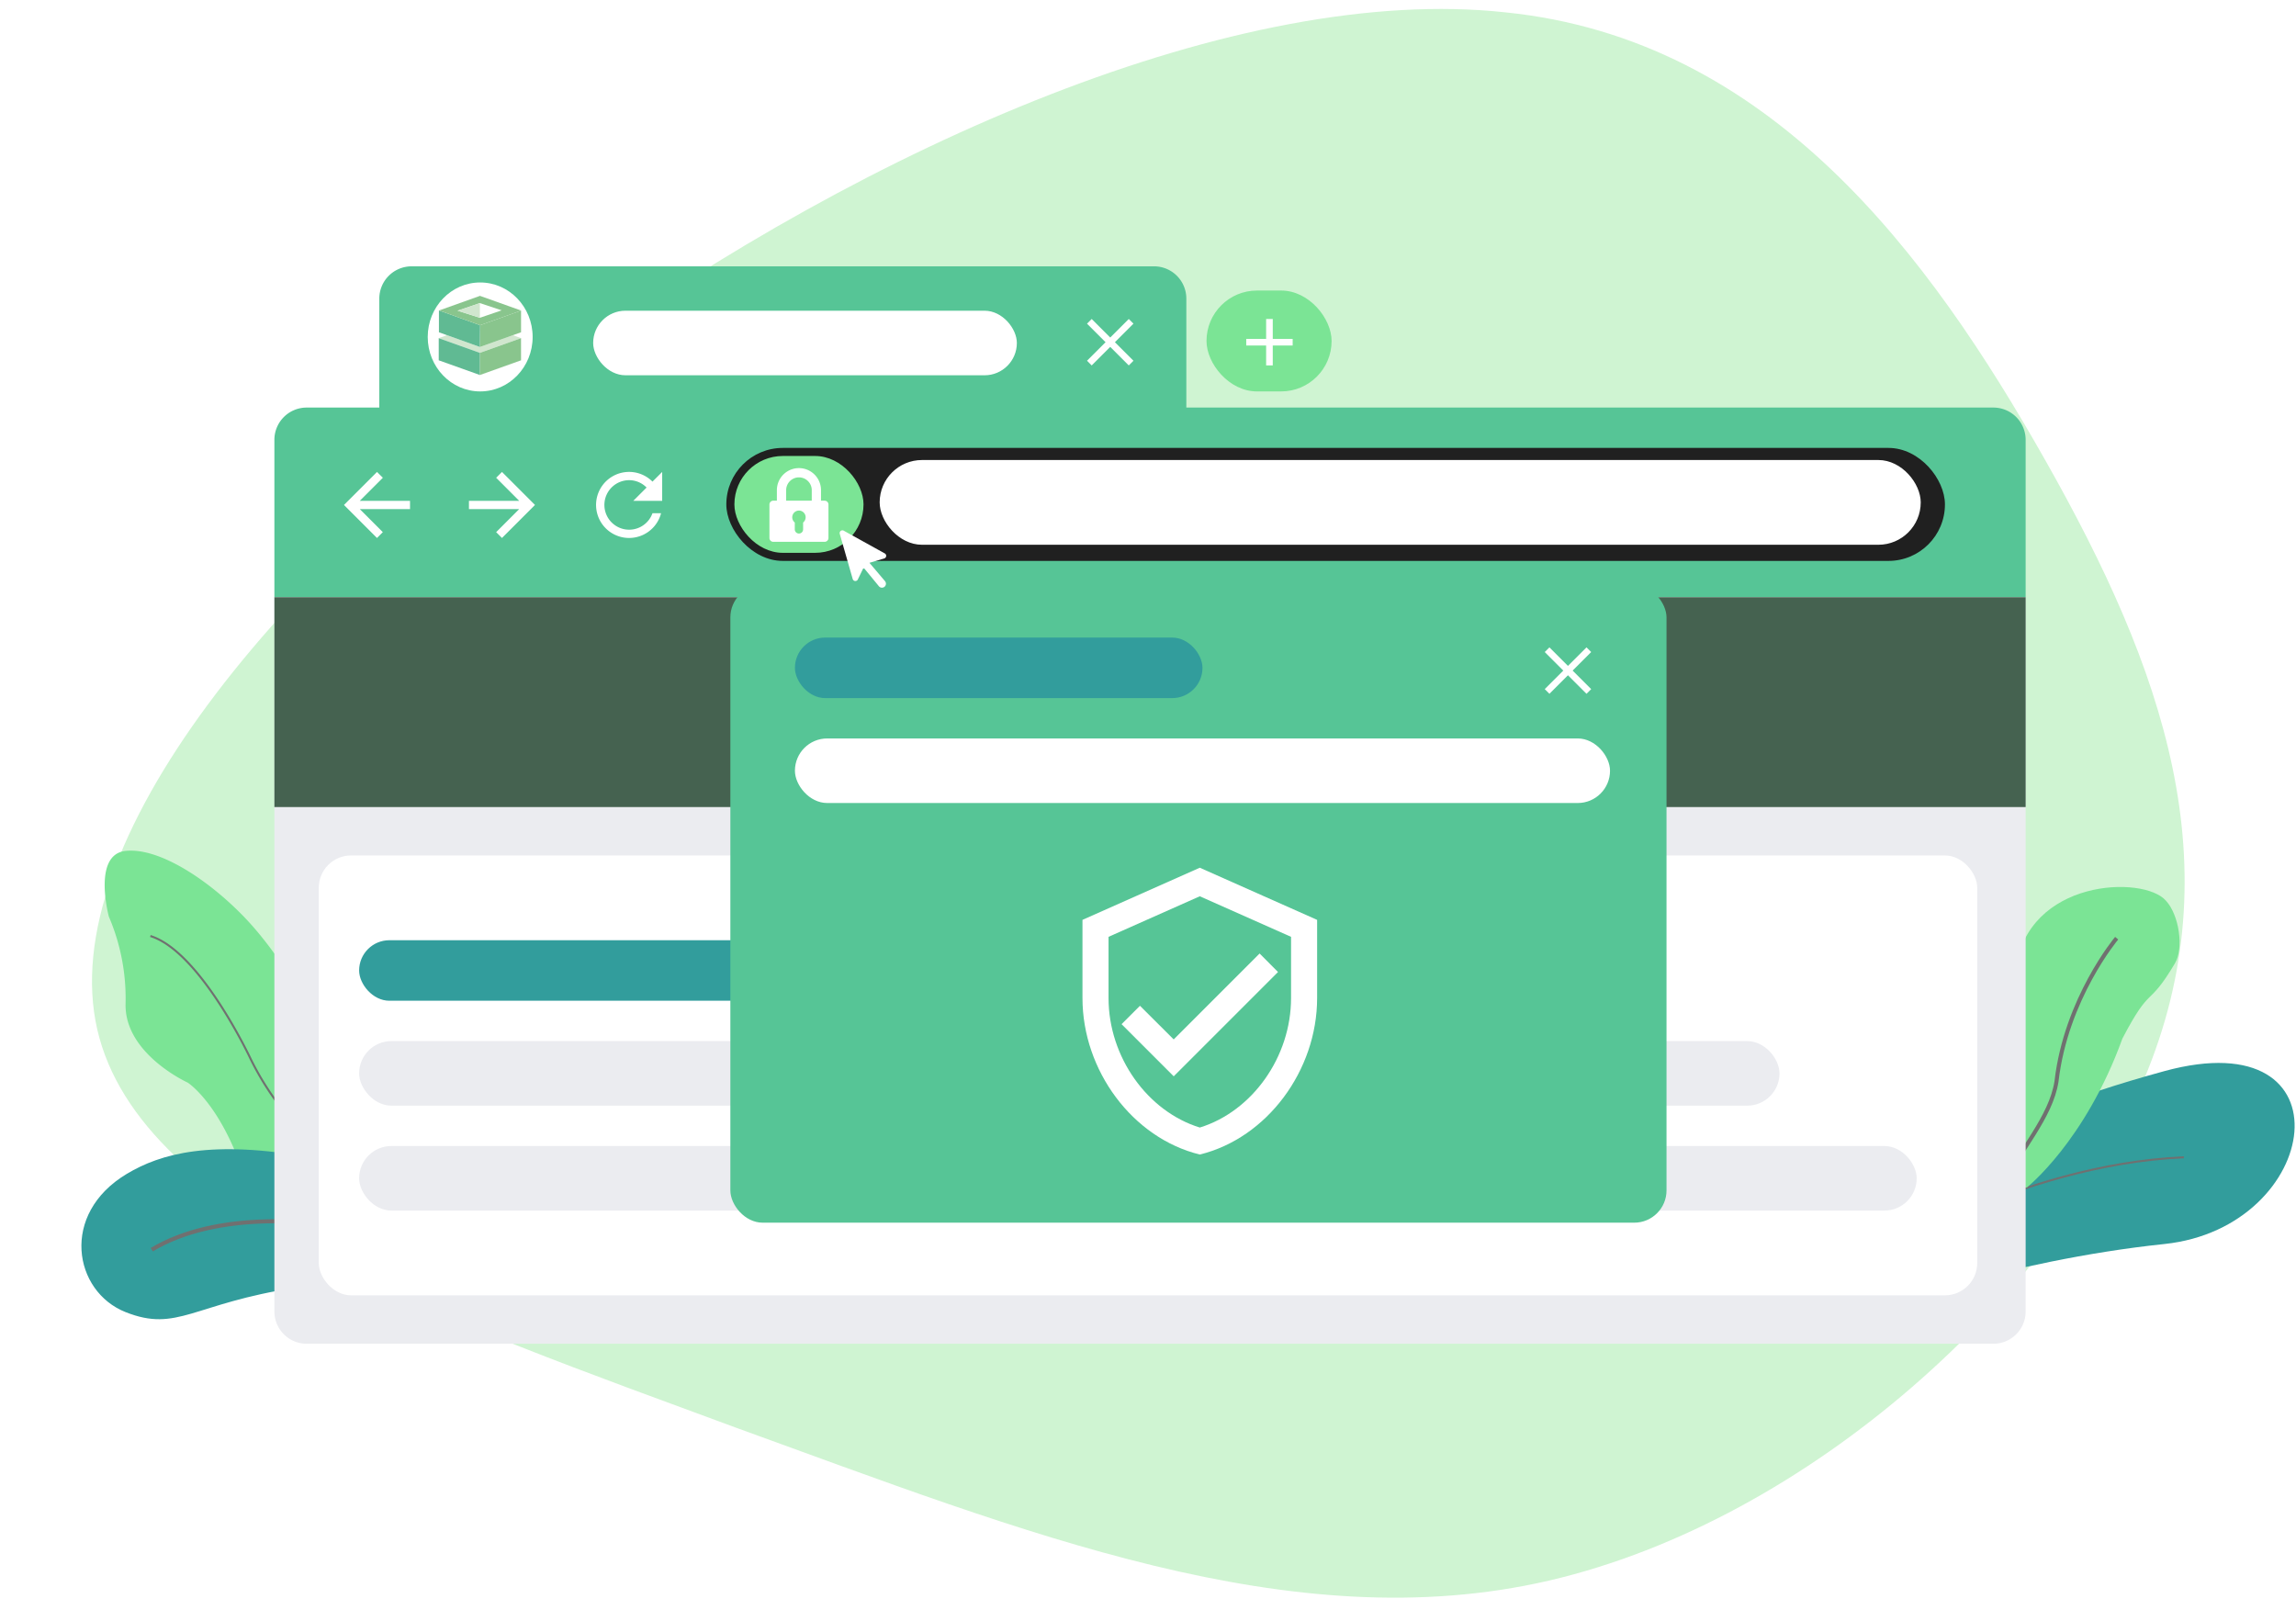 <svg xmlns="http://www.w3.org/2000/svg" xmlns:xlink="http://www.w3.org/1999/xlink" width="569" height="399" viewBox="0 0 569 399"><defs><clipPath id="a"><rect width="569" height="399" transform="translate(65 560)" fill="#fff" stroke="#707070" stroke-width="1"/></clipPath><filter id="b" x="172" y="136" width="250" height="176" filterUnits="userSpaceOnUse"><feOffset dy="1" input="SourceAlpha"/><feGaussianBlur stdDeviation="3" result="c"/><feFlood flood-opacity="0.69"/><feComposite operator="in" in2="c"/><feComposite in="SourceGraphic"/></filter></defs><g transform="translate(-65 -560)" clip-path="url(#a)"><path d="M364.07,66.077c59.495,46.974,124.017,95.08,119.827,142.62-4.19,46.974-77.092,93.948-163.4,121.679S134.471,367.729,74.138,340.563c-60.333-26.6-81.282-89.42-93.013-147.147S-32.282,83.621,5.426,40.043C42.3-3.535,117.712-38.058,183.91-32.4,249.27-26.739,303.737,19.1,364.07,66.077Z" transform="translate(613.802 864.044) rotate(162)" fill="#cff4d2"/><g transform="translate(84 770.805)"><g transform="translate(6.94)"><path d="M3039.243,496.541c-2.52-1.48-16.726-2.072-25.309-14.8-.591-1.184-7.4-13.91-16.278-23.085s-21.013-17.166-29.3-16.278-4.144,16.278-4.144,16.278a51.458,51.458,0,0,1,4.144,21.6c-.3,12.43,15.39,19.533,15.39,19.533s7.991,5.031,13.91,22.789,41.587,33.221,41.587,33.221Z" transform="translate(-2963.177 -442.313)" fill="#7be495"/><path d="M3027.923,562.734s-10.881,1.48-22.423-7.991a70.487,70.487,0,0,1-17.462-22.493s-12.43-26.636-24.86-30.484" transform="translate(-2951.856 -480.612)" fill="none" stroke="#707070" stroke-width="0.5"/></g><g transform="translate(0 71.387)"><path d="M0,24.6C14.988,30.9,31.25,39.742,56.954,42.59s37.872-1.615,45.864-7.194C118.7,24.3,113.909,5.42,100.719,1.223s-16.487,3.3-41.667,8.993S0,8.418,0,8.418Z" transform="matrix(-0.998, -0.07, 0.07, -0.998, 112.548, 51.239)" fill="#329d9c"/><path d="M0,0S64.748,21.283,95.324,0" transform="matrix(-0.998, -0.07, 0.07, -0.998, 113.742, 34.17)" fill="none" stroke="#707070" stroke-width="1"/></g></g><g transform="translate(527.387 823.411)"><path d="M3246.4,483.853c9.034-8.283,27.209-23.247,73.99-36.01s39.144,38.745,0,42.848-73.99,16.866-73.99,16.866Z" transform="translate(-3246.401 -445.815)" fill="#329d9c"/><path d="M3031.221,464.4s37.344-24.159,78.824-25.982" transform="translate(-3031.221 -415.04)" fill="none" stroke="#707070" stroke-width="0.5"/></g><g transform="translate(555.904 779.805)"><path d="M3173.524,684.222c14.464-33.236,5.539-23.7,8.617-53.854,2.783-22.687,31.743-23.567,37.237-17.233,3.312,3.563,4.472,11.81,2.235,15.54-6.751,11.383-5.8,4.849-13.006,18.619-9.232,25.542-23.7,36.929-23.7,36.929Z" transform="translate(-3173.524 -609.745)" fill="#7be495"/><path d="M3203.931,697.919c4.462-9.5,12.073-17.28,13.493-26.275,2.367-20.595,14.914-35.508,14.914-35.508" transform="translate(-3198.683 -623.442)" fill="none" stroke="#707070" stroke-width="1"/></g><g transform="translate(133 626)"><path d="M8,0H426a8,8,0,0,1,8,8V47a0,0,0,0,1,0,0H0a0,0,0,0,1,0,0V8A8,8,0,0,1,8,0Z" transform="translate(0 35)" fill="#56c596"/><rect width="302" height="28" rx="14" transform="translate(112 45)" fill="#202020"/><path d="M8,0H192a8,8,0,0,1,8,8V36a0,0,0,0,1,0,0H0a0,0,0,0,1,0,0V8A8,8,0,0,1,8,0Z" transform="translate(26)" fill="#56c596"/><ellipse cx="13" cy="13.5" rx="13" ry="13.5" transform="translate(38 4)" fill="#fff"/><g transform="translate(40.727 7.309)"><path d="M12.176,206.938,2,203.3l2.04-.729,0-.012,8.127,2.916.029.011,8.2-2.93.005.016,1.992.729-10.2,3.643Z" transform="translate(-2 -192.812)" fill="#d0e6ce"/><path d="M211.4,86.233l.073-5.367L221.63,77.24v5.374l-2,.713-8.2,2.93-.029-.011Z" transform="translate(-201.229 -73.579)" fill="#89c58d"/><path d="M3,76.624v-.049l.043-.016L13.2,80.219l-.073,5.367,0,.014L5,82.684l-2-.716Z" transform="translate(-2.951 -72.932)" fill="#60ba93"/><path d="M221.63,223.369l-10.2,3.643L211.4,227l0-.014v-5.473l.024.009,10.2-3.643Z" transform="translate(-201.229 -207.388)" fill="#89c58d"/><path d="M12.176,221.514v5.473l0,.014L2,223.369V217.88Z" transform="translate(-2 -207.388)" fill="#60ba93"/><path d="M312.2,234.814v.017l-10.152,3.626L291.89,234.8l10.133-3.619Zm-10.2,1.8,5.392-1.846-5.392-1.8-5.537,1.894Z" transform="translate(-291.798 -231.171)" fill="#89c58d"/><path d="M103.537,38.88v3.643L98,40.774Z" transform="translate(-93.337 -37.083)" fill="#d0e6ce"/><line x1="0.073" y2="5.367" transform="translate(10.176 7.286)" fill="none"/><path d="M422,75.88v5.44" transform="translate(-401.599 -72.286)" fill="rgba(0,0,0,0)"/><line y2="5.257" transform="translate(0 3.852)" fill="none"/><path d="M223.2,76.88l-.049.017L213,80.523" transform="translate(-202.751 -73.237)" fill="rgba(0,0,0,0)"/><path d="M2,75.88l.092.033,10.157,3.659" transform="translate(-2 -72.286)" fill="rgba(0,0,0,0)"/><line y1="3.824" x2="10.515" transform="translate(10.037 15.8)" fill="none"/><path d="M2,330.88l10.171,3.633.029.01" transform="translate(-2 -314.899)" fill="rgba(0,0,0,0)"/><path d="M212,1.88l.024.009L222.2,5.523" transform="translate(-201.799 -1.88)" fill="rgba(0,0,0,0)"/><path d="M3,5.523l.043-.016L13.176,1.889,13.2,1.88" transform="translate(-2.951 -1.88)" fill="rgba(0,0,0,0)"/><path d="M212,191.523l8.2-2.93,2-.713" transform="translate(-201.799 -178.845)" fill="rgba(0,0,0,0)"/><line y1="3.346" x2="10.515" transform="translate(10.037 10.543)" fill="none"/><line x2="0.053" y2="0.12" transform="translate(20.401 10.492)" fill="none"/><line x2="0.053" y2="0.129" transform="translate(20.401 15.981)" fill="none"/><line y2="5.257" transform="translate(20.552 10.543)" fill="none"/><line x2="0.022" y2="0.003" transform="translate(10.201 12.678)" fill="none"/><path d="M211.5,292.38v5.489" transform="translate(-201.324 -278.269)" fill="rgba(0,0,0,0)"/><path d="M13.152,191.523l-.029-.011L5,188.6l-2-.716" transform="translate(-2.951 -178.845)" fill="rgba(0,0,0,0)"/><path d="M12.2,221.523l-.024-.009L2,217.88" transform="translate(-2 -207.388)" fill="rgba(0,0,0,0)"/><line y2="5.257" transform="translate(0 10.543)" fill="none"/><line y1="0.956" x2="1.912" transform="translate(0 9.587)" fill="none"/><line x2="2.39" y2="0.956" transform="translate(18.162 9.587)" fill="none"/><line y2="3.346" transform="translate(10.037 1.94)" fill="none"/><line x1="5.735" y2="1.912" transform="translate(10.037 3.374)" fill="none"/><line x2="5.735" y2="1.434" transform="translate(10.037 1.94)" fill="none"/><line x1="5.257" y1="1.434" transform="translate(4.78 3.852)" fill="none"/><line y1="1.912" x2="5.257" transform="translate(4.78 1.94)" fill="none"/></g><rect width="31" height="25" rx="12.5" transform="translate(231 6)" fill="#7be495"/><rect width="32" height="24" rx="12" transform="translate(114 47)" fill="#7be495"/><path d="M42.575,8.074h-.9V5.468a5.468,5.468,0,1,0-10.936,0V8.074h-.9a.945.945,0,0,0-.945.945v8.3a.945.945,0,0,0,.945.945H42.575a.945.945,0,0,0,.945-.945V9.02a.945.945,0,0,0-.945-.945ZM33.038,5.468a3.172,3.172,0,0,1,6.344,0V8.074H33.038Zm4.2,8.016v1.7a1.031,1.031,0,1,1-2.062,0v-1.7a1.66,1.66,0,1,1,2.062,0Z" transform="translate(93.79 50.005)" fill="#fff"/><g transform="translate(44.124 46.861)"><path d="M0,0H24.55V24.55H0Z" fill="none"/><path d="M12.183,4,10.741,5.442l5.708,5.718H4v2.046H16.449l-5.708,5.718,1.442,1.442,8.183-8.183Z" transform="translate(0.092 0.092)" fill="#fff"/></g><g transform="translate(13.152 46.861)"><path d="M0,0H24.55V24.55H0Z" fill="none"/><path d="M20.367,11.16H7.918l5.718-5.718L12.183,4,4,12.183l8.183,8.183,1.442-1.442L7.918,13.206H20.367Z" transform="translate(0.092 0.092)" fill="#fff"/></g><g transform="translate(75.645 46.861)"><path d="M0,0H24.55V24.55H0Z" fill="none"/><path d="M17.963,6.4a8.185,8.185,0,1,0,2.128,7.825H17.963a6.135,6.135,0,1,1-5.78-8.183A6.05,6.05,0,0,1,16.5,7.867L13.206,11.16h7.16V4Z" transform="translate(0.092 0.092)" fill="#fff"/></g><g transform="translate(236.734 8.94)"><path d="M0,0H19.728V19.728H0Z" fill="none"/><path d="M16.508,11.576H11.576v4.932H9.932V11.576H5V9.932H9.932V5h1.644V9.932h4.932Z" transform="translate(-0.89 -0.89)" fill="#fff"/></g><g transform="translate(197.278 8.94)"><path d="M0,0H19.728V19.728H0Z" fill="none"/><path d="M16.508,6.159,15.349,5,10.754,9.595,6.159,5,5,6.159l4.595,4.595L5,15.349l1.159,1.159,4.595-4.595,4.595,4.595,1.159-1.159-4.595-4.595Z" transform="translate(-0.89 -0.89)" fill="#fff"/></g><rect width="105" height="16" rx="8" transform="translate(79 11)" fill="#fff"/><rect width="258" height="21" rx="10.5" transform="translate(150 48)" fill="#fff"/></g><path d="M0,0H434V177a8,8,0,0,1-8,8H8a8,8,0,0,1-8-8Z" transform="translate(133 708)" fill="#ebecf0"/><rect width="411" height="109" rx="8" transform="translate(144 772)" fill="#fff"/><rect width="434" height="52" transform="translate(133 708)" fill="#456250"/><rect width="117" height="15" rx="7.5" transform="translate(154 793)" fill="#329d9c"/><rect width="386" height="16" rx="8" transform="translate(154 844)" fill="#ebecf0"/><rect width="352" height="16" rx="8" transform="translate(154 818)" fill="#ebecf0"/><g transform="matrix(1, 0, 0, 1, 65, 560)" filter="url(#b)"><rect width="232" height="158" rx="8" transform="translate(181 144)" fill="#56c596"/></g><rect width="101" height="15" rx="7.5" transform="translate(262 718)" fill="#329d9c"/><g transform="translate(443.713 716.317)"><path d="M0,0H19.728V19.728H0Z" transform="translate(0)" fill="none"/><path d="M16.508,6.159,15.349,5,10.754,9.595,6.159,5,5,6.159l4.595,4.595L5,15.349l1.159,1.159,4.595-4.595,4.595,4.595,1.159-1.159-4.595-4.595Z" transform="translate(-0.89 -0.89)" fill="#fff"/></g><rect width="202" height="16" rx="8" transform="translate(262 743)" fill="#fff"/><g transform="translate(323.569 771.805)"><path d="M0,0H77.535V77.535H0Z" transform="translate(0)" fill="none"/><path d="M32.075,1,3,13.922V33.306C3,51.236,15.406,68,32.075,72.073,48.745,68,61.151,51.236,61.151,33.306V13.922ZM54.69,33.306c0,14.6-9.627,28.074-22.614,32.08C19.088,61.38,9.461,47.908,9.461,33.306V18.122L32.075,8.075,54.69,18.122ZM17.247,35.212l-4.555,4.555L25.614,52.69,51.459,26.845,46.9,22.257l-21.29,21.29Z" transform="translate(6.692 2.231)" fill="#fff"/></g><path d="M8.685,3A.685.685,0,0,0,8,3.685V15.327a.684.684,0,0,0,1.231.412l2.139-2.385,2.372,5.477a.985.985,0,1,0,1.8-.8l-2.448-5.421,3.808-.027a.685.685,0,0,0,.431-1.217L9.221,3.259A.685.685,0,0,0,8.685,3Z" transform="translate(264.405 690.961) rotate(-16)" fill="#fff"/></g></svg>